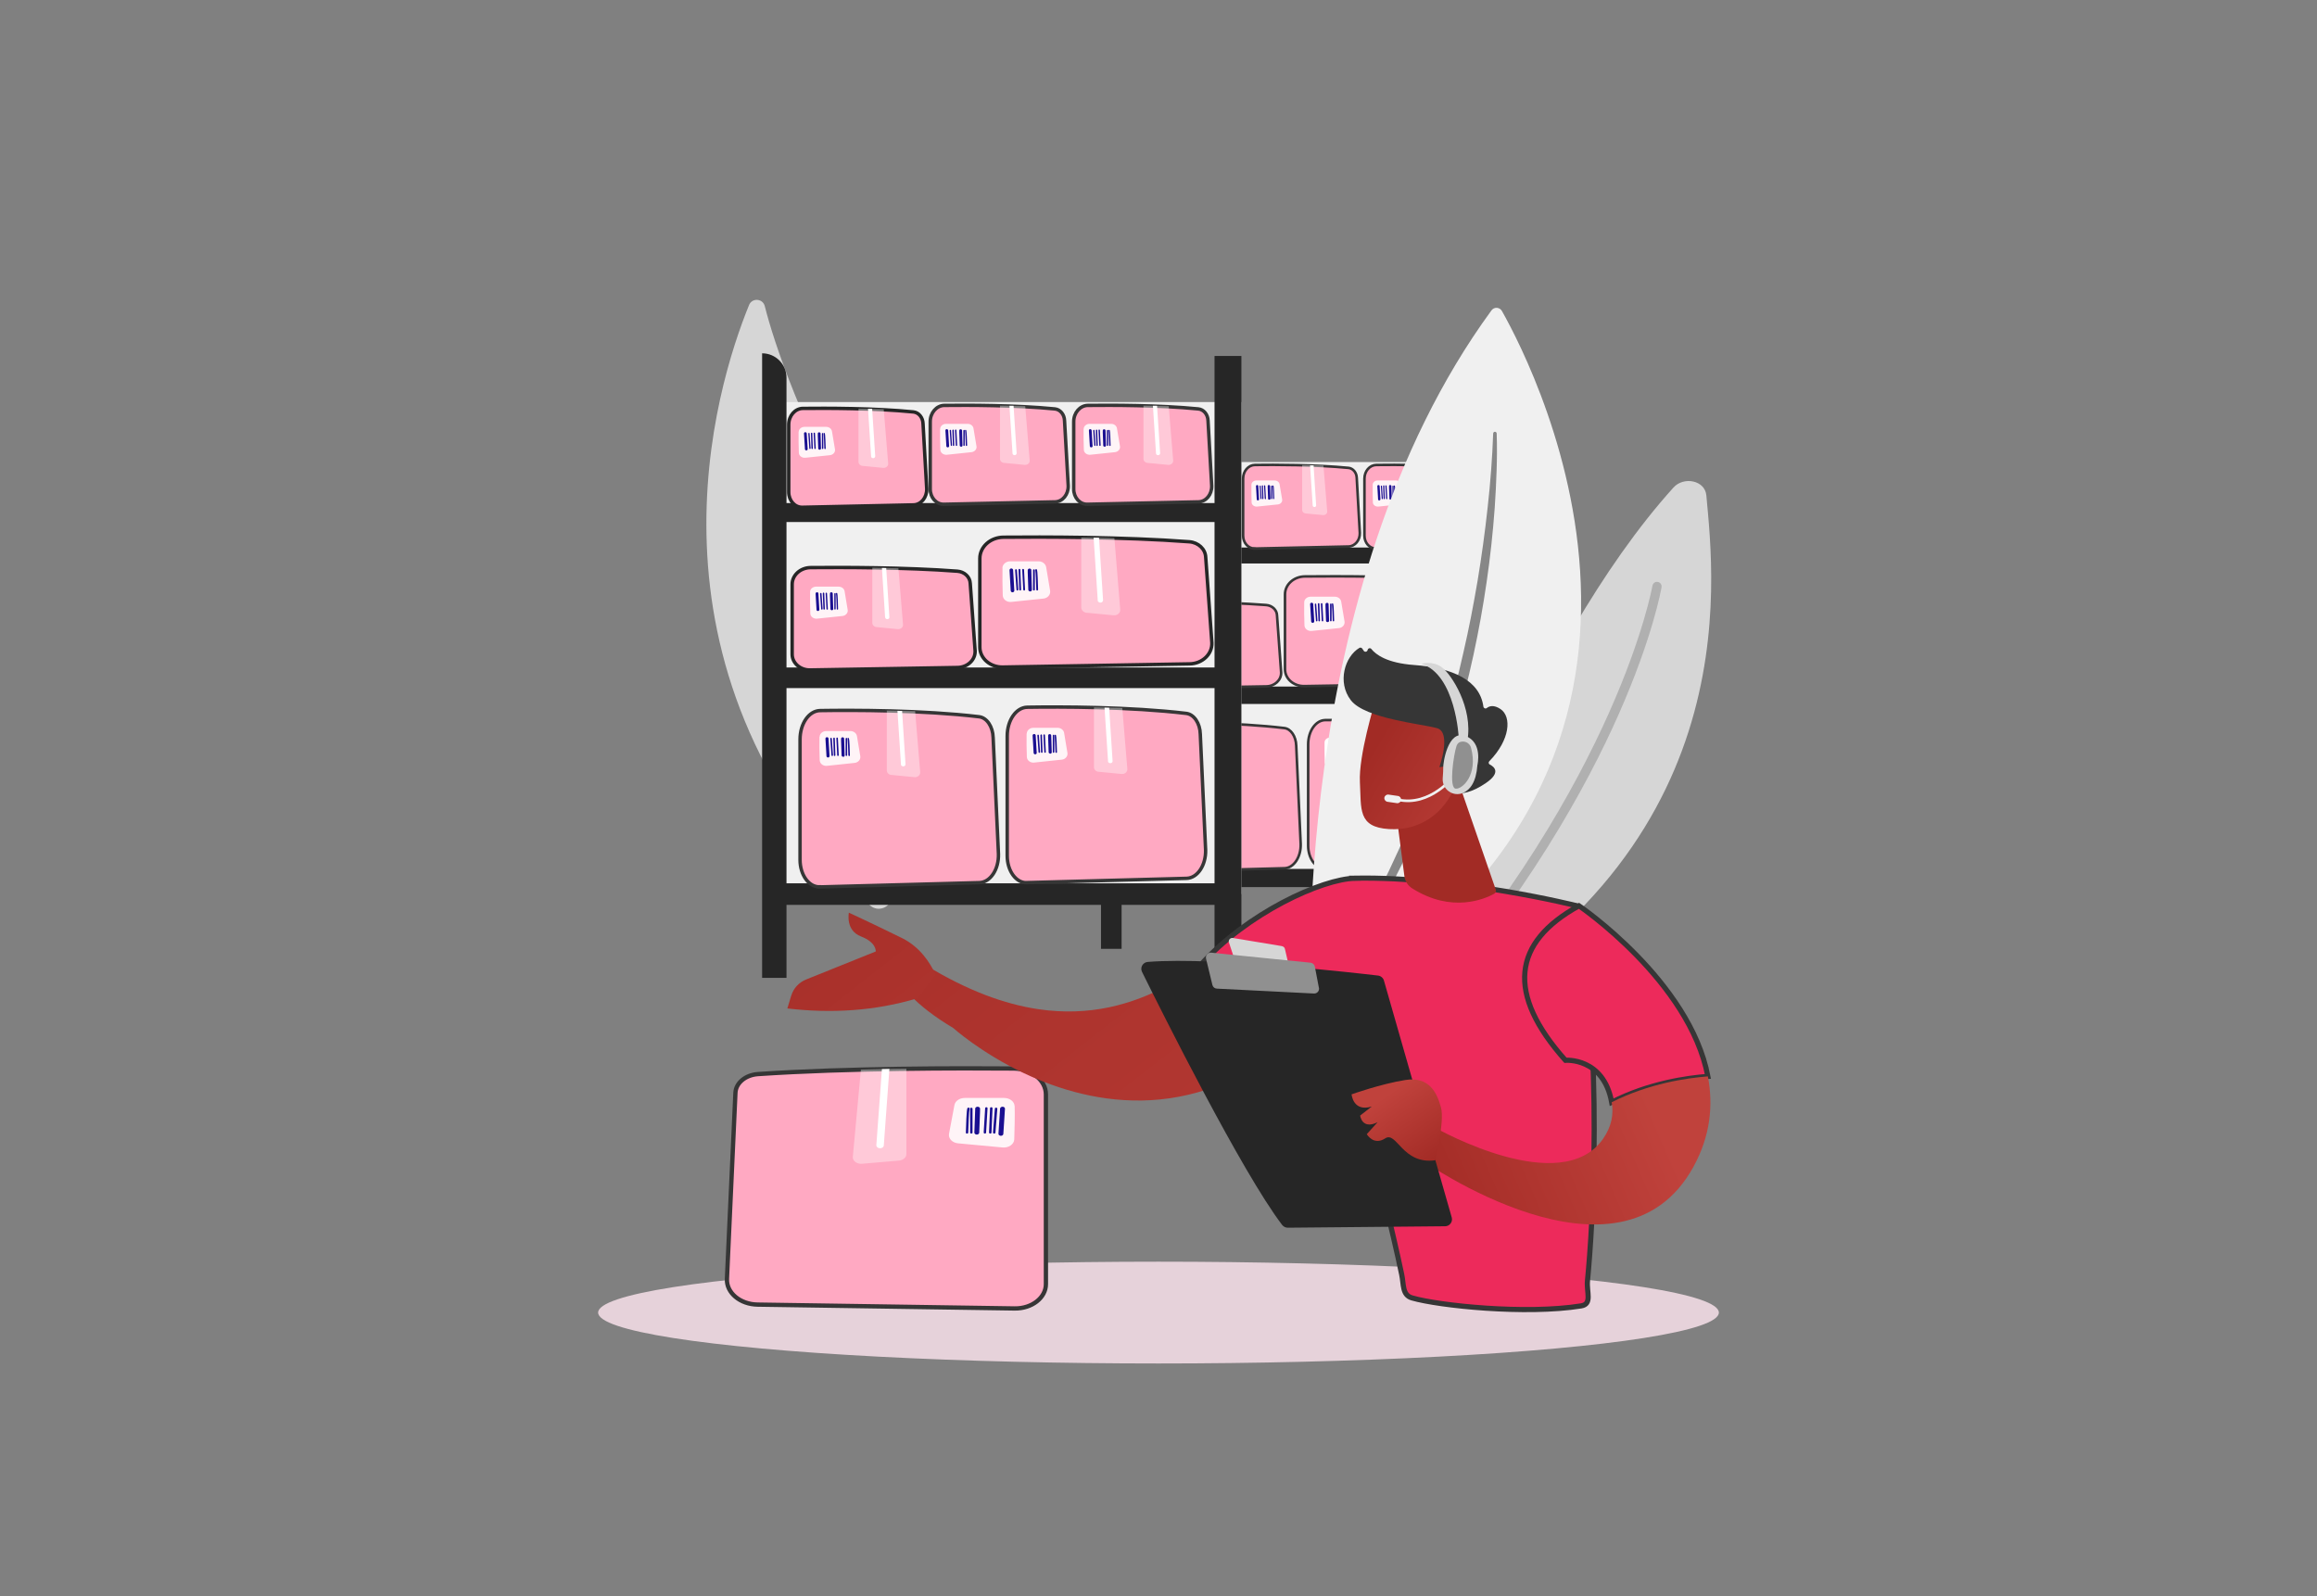 <?xml version="1.0" encoding="UTF-8"?>
<svg id="Layer_1" data-name="Layer 1" xmlns="http://www.w3.org/2000/svg" xmlns:xlink="http://www.w3.org/1999/xlink" viewBox="0 0 270 186">
  <rect x="0" y="0" width="270" height="186" fill="#808080" stroke="none"/>
  <defs>
    <linearGradient id="linear-gradient" x1="-1266.47" y1="-79.73" x2="-1272.82" y2="-66.18" gradientTransform="translate(1490.67)" gradientUnits="userSpaceOnUse">
      <stop offset="0" stop-color="#09005d"/>
      <stop offset="1" stop-color="#1a0f91"/>
    </linearGradient>
    <linearGradient id="linear-gradient-2" x1="-1266.22" y1="-79.61" x2="-1272.57" y2="-66.06" xlink:href="#linear-gradient"/>
    <linearGradient id="linear-gradient-3" x1="-1265.92" y1="-79.47" x2="-1272.27" y2="-65.92" xlink:href="#linear-gradient"/>
    <linearGradient id="linear-gradient-4" x1="-1265.41" y1="-79.23" x2="-1271.76" y2="-65.68" xlink:href="#linear-gradient"/>
    <linearGradient id="linear-gradient-5" x1="-1265.07" y1="-79.08" x2="-1271.42" y2="-65.52" xlink:href="#linear-gradient"/>
    <linearGradient id="linear-gradient-6" x1="-1264.86" y1="-78.98" x2="-1271.21" y2="-65.42" xlink:href="#linear-gradient"/>
    <linearGradient id="linear-gradient-7" x1="-1266.83" y1="-79.9" x2="-1273.19" y2="-66.35" xlink:href="#linear-gradient"/>
    <linearGradient id="linear-gradient-8" x1="-1281.44" y1="-86.75" x2="-1287.8" y2="-73.2" xlink:href="#linear-gradient"/>
    <linearGradient id="linear-gradient-9" x1="-1281.24" y1="-86.66" x2="-1287.6" y2="-73.11" xlink:href="#linear-gradient"/>
    <linearGradient id="linear-gradient-10" x1="-1281.01" y1="-86.55" x2="-1287.36" y2="-73" xlink:href="#linear-gradient"/>
    <linearGradient id="linear-gradient-11" x1="-1280.61" y1="-86.36" x2="-1286.96" y2="-72.81" xlink:href="#linear-gradient"/>
    <linearGradient id="linear-gradient-12" x1="-1280.34" y1="-86.23" x2="-1286.69" y2="-72.68" xlink:href="#linear-gradient"/>
    <linearGradient id="linear-gradient-13" x1="-1280.17" y1="-86.16" x2="-1286.52" y2="-72.6" xlink:href="#linear-gradient"/>
    <linearGradient id="linear-gradient-14" x1="-1281.73" y1="-86.89" x2="-1288.08" y2="-73.33" xlink:href="#linear-gradient"/>
    <linearGradient id="linear-gradient-15" x1="-1364.47" y1="51.53" x2="-1336.19" y2="71.25" gradientTransform="translate(1490.67)" gradientUnits="userSpaceOnUse">
      <stop offset="0" stop-color="#ff928e"/>
      <stop offset="1" stop-color="#fe7062"/>
    </linearGradient>
    <linearGradient id="linear-gradient-16" x1="-1288.47" y1="-90.04" x2="-1294.82" y2="-76.49" xlink:href="#linear-gradient"/>
    <linearGradient id="linear-gradient-17" x1="-1288.28" y1="-89.95" x2="-1294.63" y2="-76.4" xlink:href="#linear-gradient"/>
    <linearGradient id="linear-gradient-18" x1="-1288.05" y1="-89.85" x2="-1294.4" y2="-76.3" xlink:href="#linear-gradient"/>
    <linearGradient id="linear-gradient-19" x1="-1287.66" y1="-89.67" x2="-1294.01" y2="-76.11" xlink:href="#linear-gradient"/>
    <linearGradient id="linear-gradient-20" x1="-1287.4" y1="-89.54" x2="-1293.76" y2="-75.99" xlink:href="#linear-gradient"/>
    <linearGradient id="linear-gradient-21" x1="-1287.24" y1="-89.47" x2="-1293.59" y2="-75.92" xlink:href="#linear-gradient"/>
    <linearGradient id="linear-gradient-22" x1="-1288.75" y1="-90.17" x2="-1295.1" y2="-76.62" xlink:href="#linear-gradient"/>
    <linearGradient id="linear-gradient-23" x1="-1277.16" y1="-84.74" x2="-1283.51" y2="-71.19" xlink:href="#linear-gradient"/>
    <linearGradient id="linear-gradient-24" x1="-1276.97" y1="-84.65" x2="-1283.32" y2="-71.1" xlink:href="#linear-gradient"/>
    <linearGradient id="linear-gradient-25" x1="-1276.74" y1="-84.55" x2="-1283.09" y2="-70.99" xlink:href="#linear-gradient"/>
    <linearGradient id="linear-gradient-26" x1="-1276.35" y1="-84.36" x2="-1282.7" y2="-70.81" xlink:href="#linear-gradient"/>
    <linearGradient id="linear-gradient-27" x1="-1276.09" y1="-84.24" x2="-1282.44" y2="-70.69" xlink:href="#linear-gradient"/>
    <linearGradient id="linear-gradient-28" x1="-1275.93" y1="-84.17" x2="-1282.28" y2="-70.61" xlink:href="#linear-gradient"/>
    <linearGradient id="linear-gradient-29" x1="-1277.43" y1="-84.87" x2="-1283.79" y2="-71.32" xlink:href="#linear-gradient"/>
    <linearGradient id="linear-gradient-30" x1="-1265.57" y1="-79.31" x2="-1271.92" y2="-65.76" xlink:href="#linear-gradient"/>
    <linearGradient id="linear-gradient-31" x1="-1265.38" y1="-79.22" x2="-1271.73" y2="-65.67" xlink:href="#linear-gradient"/>
    <linearGradient id="linear-gradient-32" x1="-1265.15" y1="-79.11" x2="-1271.5" y2="-65.56" xlink:href="#linear-gradient"/>
    <linearGradient id="linear-gradient-33" x1="-1264.76" y1="-78.93" x2="-1271.11" y2="-65.38" xlink:href="#linear-gradient"/>
    <linearGradient id="linear-gradient-34" x1="-1264.5" y1="-78.81" x2="-1270.86" y2="-65.26" xlink:href="#linear-gradient"/>
    <linearGradient id="linear-gradient-35" x1="-1264.34" y1="-78.73" x2="-1270.69" y2="-65.18" xlink:href="#linear-gradient"/>
    <linearGradient id="linear-gradient-36" x1="-1265.85" y1="-79.44" x2="-1272.2" y2="-65.89" xlink:href="#linear-gradient"/>
    <linearGradient id="linear-gradient-37" x1="-1258.48" y1="-75.99" x2="-1264.84" y2="-62.44" xlink:href="#linear-gradient"/>
    <linearGradient id="linear-gradient-38" x1="-1258.27" y1="-75.89" x2="-1264.62" y2="-62.34" xlink:href="#linear-gradient"/>
    <linearGradient id="linear-gradient-39" x1="-1258.01" y1="-75.77" x2="-1264.37" y2="-62.22" xlink:href="#linear-gradient"/>
    <linearGradient id="linear-gradient-40" x1="-1257.58" y1="-75.56" x2="-1263.93" y2="-62.01" xlink:href="#linear-gradient"/>
    <linearGradient id="linear-gradient-41" x1="-1257.29" y1="-75.43" x2="-1263.64" y2="-61.88" xlink:href="#linear-gradient"/>
    <linearGradient id="linear-gradient-42" x1="-1257.11" y1="-75.34" x2="-1263.46" y2="-61.79" xlink:href="#linear-gradient"/>
    <linearGradient id="linear-gradient-43" x1="-1258.8" y1="-76.14" x2="-1265.15" y2="-62.58" xlink:href="#linear-gradient"/>
    <linearGradient id="linear-gradient-44" x1="-1275.09" y1="-83.77" x2="-1281.44" y2="-70.22" xlink:href="#linear-gradient"/>
    <linearGradient id="linear-gradient-45" x1="-1274.88" y1="-83.67" x2="-1281.23" y2="-70.12" xlink:href="#linear-gradient"/>
    <linearGradient id="linear-gradient-46" x1="-1274.62" y1="-83.55" x2="-1280.98" y2="-70" xlink:href="#linear-gradient"/>
    <linearGradient id="linear-gradient-47" x1="-1274.19" y1="-83.35" x2="-1280.54" y2="-69.8" xlink:href="#linear-gradient"/>
    <linearGradient id="linear-gradient-48" x1="-1273.9" y1="-83.21" x2="-1280.25" y2="-69.66" xlink:href="#linear-gradient"/>
    <linearGradient id="linear-gradient-49" x1="-1273.72" y1="-83.13" x2="-1280.07" y2="-69.58" xlink:href="#linear-gradient"/>
    <linearGradient id="linear-gradient-50" x1="-1275.4" y1="-83.92" x2="-1281.76" y2="-70.37" xlink:href="#linear-gradient"/>
    <linearGradient id="linear-gradient-51" x1="-1296.54" y1="-93.83" x2="-1302.89" y2="-80.27" xlink:href="#linear-gradient"/>
    <linearGradient id="linear-gradient-52" x1="-1296.24" y1="-93.69" x2="-1302.59" y2="-80.14" xlink:href="#linear-gradient"/>
    <linearGradient id="linear-gradient-53" x1="-1295.89" y1="-93.52" x2="-1302.24" y2="-79.97" xlink:href="#linear-gradient"/>
    <linearGradient id="linear-gradient-54" x1="-1295.29" y1="-93.24" x2="-1301.64" y2="-79.69" xlink:href="#linear-gradient"/>
    <linearGradient id="linear-gradient-55" x1="-1294.88" y1="-93.05" x2="-1301.24" y2="-79.5" xlink:href="#linear-gradient"/>
    <linearGradient id="linear-gradient-56" x1="-1294.63" y1="-92.93" x2="-1300.99" y2="-79.38" xlink:href="#linear-gradient"/>
    <linearGradient id="linear-gradient-57" x1="-1296.97" y1="-94.03" x2="-1303.32" y2="-80.48" xlink:href="#linear-gradient"/>
    <linearGradient id="linear-gradient-58" x1="-1314.25" y1="-102.13" x2="-1320.6" y2="-88.58" xlink:href="#linear-gradient"/>
    <linearGradient id="linear-gradient-59" x1="-1314.02" y1="-102.02" x2="-1320.37" y2="-88.47" xlink:href="#linear-gradient"/>
    <linearGradient id="linear-gradient-60" x1="-1313.74" y1="-101.89" x2="-1320.09" y2="-88.34" xlink:href="#linear-gradient"/>
    <linearGradient id="linear-gradient-61" x1="-1313.26" y1="-101.67" x2="-1319.62" y2="-88.11" xlink:href="#linear-gradient"/>
    <linearGradient id="linear-gradient-62" x1="-1312.95" y1="-101.52" x2="-1319.3" y2="-87.97" xlink:href="#linear-gradient"/>
    <linearGradient id="linear-gradient-63" x1="-1312.75" y1="-101.43" x2="-1319.1" y2="-87.87" xlink:href="#linear-gradient"/>
    <linearGradient id="linear-gradient-64" x1="-1314.59" y1="-102.29" x2="-1320.94" y2="-88.74" xlink:href="#linear-gradient"/>
    <linearGradient id="linear-gradient-65" x1="-1322.56" y1="-106.03" x2="-1328.91" y2="-92.47" xlink:href="#linear-gradient"/>
    <linearGradient id="linear-gradient-66" x1="-1322.33" y1="-105.92" x2="-1328.69" y2="-92.37" xlink:href="#linear-gradient"/>
    <linearGradient id="linear-gradient-67" x1="-1322.07" y1="-105.79" x2="-1328.42" y2="-92.24" xlink:href="#linear-gradient"/>
    <linearGradient id="linear-gradient-68" x1="-1321.61" y1="-105.58" x2="-1327.96" y2="-92.03" xlink:href="#linear-gradient"/>
    <linearGradient id="linear-gradient-69" x1="-1321.3" y1="-105.43" x2="-1327.65" y2="-91.88" xlink:href="#linear-gradient"/>
    <linearGradient id="linear-gradient-70" x1="-1321.11" y1="-105.35" x2="-1327.46" y2="-91.79" xlink:href="#linear-gradient"/>
    <linearGradient id="linear-gradient-71" x1="-1322.89" y1="-106.18" x2="-1329.24" y2="-92.63" xlink:href="#linear-gradient"/>
    <linearGradient id="linear-gradient-72" x1="-1309.18" y1="-99.75" x2="-1315.53" y2="-86.2" xlink:href="#linear-gradient"/>
    <linearGradient id="linear-gradient-73" x1="-1308.95" y1="-99.65" x2="-1315.31" y2="-86.09" xlink:href="#linear-gradient"/>
    <linearGradient id="linear-gradient-74" x1="-1308.69" y1="-99.52" x2="-1315.04" y2="-85.97" xlink:href="#linear-gradient"/>
    <linearGradient id="linear-gradient-75" x1="-1308.23" y1="-99.31" x2="-1314.58" y2="-85.75" xlink:href="#linear-gradient"/>
    <linearGradient id="linear-gradient-76" x1="-1307.92" y1="-99.16" x2="-1314.27" y2="-85.61" xlink:href="#linear-gradient"/>
    <linearGradient id="linear-gradient-77" x1="-1307.73" y1="-99.07" x2="-1314.08" y2="-85.52" xlink:href="#linear-gradient"/>
    <linearGradient id="linear-gradient-78" x1="-1309.51" y1="-99.91" x2="-1315.86" y2="-86.36" xlink:href="#linear-gradient"/>
    <linearGradient id="linear-gradient-79" x1="-1295.47" y1="-93.33" x2="-1301.83" y2="-79.78" xlink:href="#linear-gradient"/>
    <linearGradient id="linear-gradient-80" x1="-1295.25" y1="-93.22" x2="-1301.6" y2="-79.67" xlink:href="#linear-gradient"/>
    <linearGradient id="linear-gradient-81" x1="-1294.98" y1="-93.1" x2="-1301.33" y2="-79.54" xlink:href="#linear-gradient"/>
    <linearGradient id="linear-gradient-82" x1="-1294.52" y1="-92.88" x2="-1300.87" y2="-79.33" xlink:href="#linear-gradient"/>
    <linearGradient id="linear-gradient-83" x1="-1294.21" y1="-92.74" x2="-1300.57" y2="-79.18" xlink:href="#linear-gradient"/>
    <linearGradient id="linear-gradient-84" x1="-1294.02" y1="-92.65" x2="-1300.38" y2="-79.1" xlink:href="#linear-gradient"/>
    <linearGradient id="linear-gradient-85" x1="-1295.8" y1="-93.48" x2="-1302.15" y2="-79.93" xlink:href="#linear-gradient"/>
    <linearGradient id="linear-gradient-86" x1="-1287.09" y1="-89.4" x2="-1293.45" y2="-75.85" xlink:href="#linear-gradient"/>
    <linearGradient id="linear-gradient-87" x1="-1286.84" y1="-89.28" x2="-1293.19" y2="-75.73" xlink:href="#linear-gradient"/>
    <linearGradient id="linear-gradient-88" x1="-1286.54" y1="-89.14" x2="-1292.89" y2="-75.59" xlink:href="#linear-gradient"/>
    <linearGradient id="linear-gradient-89" x1="-1286.02" y1="-88.9" x2="-1292.37" y2="-75.35" xlink:href="#linear-gradient"/>
    <linearGradient id="linear-gradient-90" x1="-1285.68" y1="-88.74" x2="-1292.03" y2="-75.18" xlink:href="#linear-gradient"/>
    <linearGradient id="linear-gradient-91" x1="-1285.46" y1="-88.64" x2="-1291.82" y2="-75.08" xlink:href="#linear-gradient"/>
    <linearGradient id="linear-gradient-92" x1="-1287.46" y1="-89.57" x2="-1293.82" y2="-76.02" xlink:href="#linear-gradient"/>
    <linearGradient id="linear-gradient-93" x1="-1306.74" y1="-98.61" x2="-1313.09" y2="-85.06" xlink:href="#linear-gradient"/>
    <linearGradient id="linear-gradient-94" x1="-1306.48" y1="-98.49" x2="-1312.84" y2="-84.94" xlink:href="#linear-gradient"/>
    <linearGradient id="linear-gradient-95" x1="-1306.18" y1="-98.35" x2="-1312.54" y2="-84.8" xlink:href="#linear-gradient"/>
    <linearGradient id="linear-gradient-96" x1="-1305.67" y1="-98.11" x2="-1312.02" y2="-84.55" xlink:href="#linear-gradient"/>
    <linearGradient id="linear-gradient-97" x1="-1305.32" y1="-97.95" x2="-1311.68" y2="-84.39" xlink:href="#linear-gradient"/>
    <linearGradient id="linear-gradient-98" x1="-1305.11" y1="-97.85" x2="-1311.46" y2="-84.29" xlink:href="#linear-gradient"/>
    <linearGradient id="linear-gradient-99" x1="-1307.11" y1="-98.78" x2="-1313.46" y2="-85.23" xlink:href="#linear-gradient"/>
    <linearGradient id="linear-gradient-100" x1="-2115.78" y1="-188.26" x2="-2122.13" y2="-174.7" gradientTransform="translate(-2149.27) rotate(-180) scale(1 -1)" xlink:href="#linear-gradient"/>
    <linearGradient id="linear-gradient-101" x1="-2115.37" y1="-188.06" x2="-2121.72" y2="-174.51" gradientTransform="translate(-2149.27) rotate(-180) scale(1 -1)" xlink:href="#linear-gradient"/>
    <linearGradient id="linear-gradient-102" x1="-2114.88" y1="-187.84" x2="-2121.24" y2="-174.28" gradientTransform="translate(-2149.27) rotate(-180) scale(1 -1)" xlink:href="#linear-gradient"/>
    <linearGradient id="linear-gradient-103" x1="-2114.06" y1="-187.45" x2="-2120.41" y2="-173.9" gradientTransform="translate(-2149.27) rotate(-180) scale(1 -1)" xlink:href="#linear-gradient"/>
    <linearGradient id="linear-gradient-104" x1="-2113.5" y1="-187.19" x2="-2119.86" y2="-173.64" gradientTransform="translate(-2149.27) rotate(-180) scale(1 -1)" xlink:href="#linear-gradient"/>
    <linearGradient id="linear-gradient-105" x1="-2113.16" y1="-187.03" x2="-2119.51" y2="-173.48" gradientTransform="translate(-2149.27) rotate(-180) scale(1 -1)" xlink:href="#linear-gradient"/>
    <linearGradient id="linear-gradient-106" x1="-2116.38" y1="-188.54" x2="-2122.73" y2="-174.98" gradientTransform="translate(-2149.27) rotate(-180) scale(1 -1)" xlink:href="#linear-gradient"/>
    <linearGradient id="linear-gradient-107" x1="-1307.91" y1="61.85" x2="-1406.31" y2="187.73" gradientTransform="translate(-1212.3) rotate(-180) scale(1 -1)" gradientUnits="userSpaceOnUse">
      <stop offset="0" stop-color="#a22b25"/>
      <stop offset="1" stop-color="#c0423c"/>
    </linearGradient>
    <linearGradient id="linear-gradient-108" x1="-1296.61" y1="94.75" x2="-1352.02" y2="165.65" xlink:href="#linear-gradient-107"/>
    <linearGradient id="linear-gradient-109" x1="177.41" y1="90.39" x2="193.92" y2="76.2" gradientTransform="matrix(1, 0, 0, 1, 0, 0)" xlink:href="#linear-gradient-107"/>
    <linearGradient id="linear-gradient-110" x1="167.07" y1="141.89" x2="193.19" y2="130.6" gradientTransform="matrix(1, 0, 0, 1, 0, 0)" xlink:href="#linear-gradient-107"/>
    <linearGradient id="linear-gradient-111" x1="167.16" y1="135.41" x2="161.72" y2="127.51" gradientTransform="matrix(1, 0, 0, 1, 0, 0)" xlink:href="#linear-gradient-107"/>
    <linearGradient id="linear-gradient-112" x1="5631.83" y1="727.73" x2="5616.99" y2="739.08" gradientTransform="translate(5677.47 -1257.38) rotate(173.67) scale(1 -1)" xlink:href="#linear-gradient-107"/>
    <linearGradient id="linear-gradient-113" x1="5629.99" y1="725.32" x2="5615.15" y2="736.68" gradientTransform="translate(5677.47 -1257.38) rotate(173.67) scale(1 -1)" xlink:href="#linear-gradient-107"/>
  </defs>
  <ellipse cx="135" cy="152.95" rx="65.3" ry="5.93" fill="#ffe6f0" opacity=".8"/>
  <path d="M101.32,105.44c.77,.78,2.08,.51,2.51-.5,2.33-5.56,7.51-21.89-2.31-40.27-8.3-15.52-11.32-24.73-12.4-29-.23-.9-1.48-.99-1.83-.13-3.88,9.52-13.94,41.8,14.04,69.9Z" fill="#d6d6d6"/>
  <path d="M102.57,104.83c-.16-.06-.28-.22-.29-.4-.01-.27-1.27-26.79-11.76-48.73-.11-.22-.01-.49,.21-.6,.22-.11,.49-.01,.6,.21,10.56,22.11,11.83,48.81,11.84,49.08,.01,.25-.18,.46-.43,.47-.06,0-.12,0-.18-.03Z" fill="#fff" opacity=".24"/>
  <rect x="130.11" y="53.84" width="45.39" height="48.47" fill="#f0f0f0"/>
  <g>
    <rect x="128.94" y="101.25" width="44.63" height="2.12" transform="translate(302.51 204.62) rotate(180)" fill="#262626"/>
    <rect x="128.94" y="79.99" width="45.97" height="2.03" transform="translate(303.85 162.02) rotate(180)" fill="#262626"/>
    <rect x="128.94" y="63.8" width="45.21" height="1.86" transform="translate(303.1 129.46) rotate(180)" fill="#262626"/>
    <path d="M128.29,49.04h2.4v61.53h0c-1.32,0-2.4-1.07-2.4-2.4V49.04h0Z" transform="translate(258.99 159.6) rotate(180)" fill="#262626"/>
    <rect x="172.87" y="49.3" width="2.65" height="61.71" transform="translate(348.38 160.3) rotate(180)" fill="#262626"/>
  </g>
  <path d="M151.98,79.95c-1.23,.02-2.24-.86-2.24-1.96v-8.73c0-1.15,1.03-2.08,2.32-2.09,3.86-.04,11.81-.04,18.32,.45,.89,.07,1.58,.72,1.61,1.51l.61,8.44c.05,1.12-.94,2.05-2.19,2.07l-18.42,.31Z" fill="#ffa9c2" stroke="#363636" stroke-miterlimit="10" stroke-width=".3"/>
  <path d="M151.98,70.19c-.02,.74,0,1.92,.03,2.68,.01,.4,.4,.7,.84,.65l3.17-.33c.42-.04,.72-.39,.66-.77l-.39-2.32c-.06-.33-.37-.57-.75-.57h-2.81c-.41,0-.75,.29-.75,.66Z" fill="#fff" opacity=".87"/>
  <path d="M160.27,74.59l2.65,.26c.37,.04,.69-.24,.66-.57l-.58-7.03c-1.11-.03-2.2-.05-3.26-.07v6.89c0,.27,.23,.5,.53,.53Z" fill="#fff" opacity=".37"/>
  <path d="M161.35,73.37c0,.13,.13,.22,.27,.22h.02c.15,0,.26-.12,.25-.25l-.4-6.14c-.18,0-.36,0-.53-.01l.4,6.18Z" fill="#fff"/>
  <g>
    <path d="M153.44,72.41s-.09-.03-.09-.07l-.14-1.93s.03-.08,.08-.08c.05,0,.09,.03,.09,.07l.14,1.93s-.03,.08-.08,.08h0Z" fill="url(#linear-gradient)"/>
    <path d="M153.73,72.41s-.09-.03-.09-.08l-.07-1.97s.04-.08,.09-.08c.06,0,.09,.03,.09,.08l.07,1.97s-.04,.08-.09,.08h0Z" fill="url(#linear-gradient-2)"/>
    <path d="M154.11,72.41s-.09-.03-.09-.08c-.02-.32-.1-1.94-.1-1.97,0-.04,.04-.08,.09-.08s.09,.04,.09,.08c0,.04,.07,1.31,.1,1.97,0,.04-.04,.08-.08,.08h0Zm-.01-2.05h0Z" fill="url(#linear-gradient-3)"/>
    <path d="M154.7,72.49c-.1,0-.17-.07-.18-.15-.08-1.91-.06-1.95-.05-1.98,.03-.08,.12-.13,.22-.11,.09,.02,.14,.1,.13,.17,0,.11,.03,1.23,.06,1.91,0,.09-.07,.16-.17,.16h0Z" fill="url(#linear-gradient-4)"/>
    <path d="M155.08,72.41s-.09-.04-.09-.08v-1.93s.04-.08,.09-.08,.09,.04,.09,.08v1.93s-.04,.08-.09,.08Z" fill="url(#linear-gradient-5)"/>
    <path d="M155.39,72.41s-.09-.03-.09-.08c-.02-.67-.06-1.77-.09-1.9-.02-.02-.02-.06,0-.08,.03-.04,.08-.05,.12-.02,.05,.03,.09,.06,.14,2,0,.04-.04,.08-.09,.08h0Z" fill="url(#linear-gradient-6)"/>
    <path d="M152.97,72.58c-.09,0-.17-.07-.18-.15l-.12-2.03c0-.09,.07-.16,.17-.17,.09,0,.18,.06,.19,.15l.12,2.03c0,.09-.07,.16-.17,.17h0Z" fill="url(#linear-gradient-7)"/>
  </g>
  <path d="M133.03,80.23c-.97,.02-1.77-.68-1.77-1.55v-6.89c0-.91,.81-1.64,1.83-1.65,3.04-.03,9.32-.03,14.45,.36,.7,.05,1.25,.57,1.27,1.19l.48,6.66c.04,.88-.74,1.62-1.73,1.63l-14.53,.25Z" fill="#ffa9c2" stroke="#363636" stroke-miterlimit="10" stroke-width=".3"/>
  <path d="M133.02,72.54c-.01,.59,0,1.52,.02,2.12,0,.31,.32,.55,.66,.51l2.5-.26c.33-.03,.57-.31,.52-.61l-.31-1.83c-.04-.26-.29-.45-.59-.45h-2.22c-.32,0-.59,.23-.59,.52Z" fill="#fff"/>
  <path d="M139.57,76.01l2.09,.2c.29,.03,.54-.19,.52-.45l-.46-5.55c-.88-.02-1.74-.04-2.57-.06v5.43c0,.21,.18,.4,.42,.42Z" fill="#fff" opacity=".37"/>
  <path d="M140.42,75.05c0,.1,.1,.18,.21,.18h.01c.12,0,.2-.1,.2-.2l-.31-4.84c-.14,0-.28,0-.42,0l.32,4.87Z" fill="#fff"/>
  <g>
    <path d="M134.18,74.29s-.07-.03-.07-.06l-.11-1.53s.03-.06,.07-.07c.04,0,.07,.02,.07,.06l.11,1.53s-.03,.06-.07,.07h0Z" fill="url(#linear-gradient-8)"/>
    <path d="M134.4,74.29s-.07-.03-.07-.06l-.06-1.55s.03-.06,.07-.06c.04,0,.07,.03,.07,.06l.06,1.55s-.03,.06-.07,.06h0Z" fill="url(#linear-gradient-9)"/>
    <path d="M134.7,74.29s-.07-.03-.07-.06c-.01-.26-.08-1.53-.08-1.56,0-.03,.03-.06,.07-.06s.07,.03,.07,.06c0,.03,.05,1.03,.08,1.55,0,.03-.03,.06-.07,.07h0Zm-.01-1.62h0Z" fill="url(#linear-gradient-10)"/>
    <path d="M135.17,74.35c-.08,0-.14-.05-.14-.12-.06-1.51-.05-1.54-.04-1.56,.02-.07,.1-.11,.17-.09,.07,.02,.11,.08,.1,.14,0,.09,.03,.97,.05,1.5,0,.07-.06,.13-.14,.13h0Z" fill="url(#linear-gradient-11)"/>
    <path d="M135.47,74.29s-.07-.03-.07-.06v-1.53s.03-.06,.07-.06,.07,.03,.07,.06v1.53s-.03,.06-.07,.06Z" fill="url(#linear-gradient-12)"/>
    <path d="M135.72,74.29s-.07-.03-.07-.06c-.01-.53-.04-1.4-.07-1.5-.01-.02-.01-.04,0-.06,.02-.03,.06-.04,.1-.02,.04,.02,.07,.04,.11,1.58,0,.03-.03,.06-.07,.06h0Z" fill="url(#linear-gradient-13)"/>
    <path d="M133.8,74.43c-.07,0-.14-.05-.14-.12l-.09-1.6c0-.07,.06-.13,.13-.13,.07,0,.14,.05,.15,.12l.09,1.6c0,.07-.06,.13-.13,.13h0Z" fill="url(#linear-gradient-14)"/>
  </g>
  <g>
    <path d="M132.26,64.21c-.73,.02-1.33-.66-1.33-1.49v-6.65c0-.87,.61-1.58,1.38-1.59,2.29-.03,7.03-.03,10.9,.34,.53,.05,.94,.55,.96,1.15l.36,6.43c.03,.85-.56,1.56-1.31,1.58l-10.96,.24Z" fill="url(#linear-gradient-15)"/>
    <path d="M131.89,56.78c-.01,.57,0,1.46,.02,2.04,0,.3,.3,.53,.64,.5l2.42-.25c.32-.03,.55-.3,.5-.58l-.3-1.77c-.04-.25-.28-.44-.57-.44h-2.14c-.31,0-.57,.22-.57,.5Z" fill="#fff"/>
    <path d="M138.21,60.13l2.02,.19c.28,.03,.52-.18,.5-.43l-.44-5.35c-.84-.02-1.68-.04-2.48-.05v5.24c0,.21,.17,.38,.41,.4Z" fill="#fff" opacity=".37"/>
    <path d="M139.03,59.2c0,.1,.1,.17,.2,.17h.01c.11,0,.2-.09,.19-.19l-.3-4.67c-.14,0-.27,0-.41,0l.31,4.7Z" fill="#fff"/>
    <g>
      <path d="M133.01,58.47s-.07-.02-.07-.06l-.1-1.47s.03-.06,.06-.06c.04,0,.07,.02,.07,.06l.1,1.47s-.03,.06-.06,.06h0Z" fill="url(#linear-gradient-16)"/>
      <path d="M133.23,58.47s-.07-.03-.07-.06l-.05-1.5s.03-.06,.07-.06c.04,0,.07,.03,.07,.06l.05,1.5s-.03,.06-.07,.06h0Z" fill="url(#linear-gradient-17)"/>
      <path d="M133.52,58.47s-.07-.03-.07-.06c-.01-.25-.08-1.48-.08-1.5,0-.03,.03-.06,.07-.06s.07,.03,.07,.06c0,.03,.05,.99,.08,1.5,0,.03-.03,.06-.06,.06h0Zm-.01-1.56h0Z" fill="url(#linear-gradient-18)"/>
      <path d="M133.97,58.53c-.07,0-.13-.05-.13-.12-.06-1.45-.05-1.49-.04-1.51,.02-.06,.09-.1,.17-.08,.07,.02,.11,.07,.1,.13,0,.09,.03,.93,.05,1.45,0,.07-.06,.12-.13,.12h0Z" fill="url(#linear-gradient-19)"/>
      <path d="M134.26,58.47s-.07-.03-.07-.06v-1.47s.03-.06,.07-.06,.07,.03,.07,.06v1.47s-.03,.06-.07,.06Z" fill="url(#linear-gradient-20)"/>
      <path d="M134.49,58.47s-.07-.03-.07-.06c-.01-.51-.04-1.35-.07-1.45-.01-.02-.01-.04,0-.06,.02-.03,.06-.04,.09-.02,.04,.02,.07,.04,.11,1.52,0,.03-.03,.06-.07,.06h0Z" fill="url(#linear-gradient-21)"/>
      <path d="M132.65,58.6c-.07,0-.13-.05-.13-.11l-.09-1.55c0-.07,.05-.12,.13-.13,.07,0,.14,.05,.14,.11l.09,1.55c0,.07-.05,.12-.13,.13h0Z" fill="url(#linear-gradient-22)"/>
    </g>
  </g>
  <path d="M146.19,63.91c-.73,.02-1.33-.66-1.33-1.49v-6.65c0-.87,.61-1.58,1.38-1.59,2.29-.03,7.03-.03,10.9,.34,.53,.05,.94,.55,.96,1.15l.36,6.43c.03,.85-.56,1.56-1.31,1.58l-10.96,.24Z" fill="#ffa9c2" stroke="#363636" stroke-miterlimit="10" stroke-width=".3"/>
  <path d="M145.83,56.49c-.01,.57,0,1.46,.02,2.04,0,.3,.3,.53,.64,.5l2.42-.25c.32-.03,.55-.3,.5-.58l-.3-1.77c-.04-.25-.28-.44-.57-.44h-2.14c-.31,0-.57,.22-.57,.5Z" fill="#fff" opacity=".87"/>
  <path d="M152.14,59.83l2.02,.19c.28,.03,.52-.18,.5-.43l-.44-5.35c-.84-.02-1.68-.04-2.48-.05v5.24c0,.21,.17,.38,.41,.4Z" fill="#fff" opacity=".37"/>
  <path d="M152.97,58.91c0,.1,.1,.17,.2,.17h.01c.11,0,.2-.09,.19-.19l-.3-4.67c-.14,0-.27,0-.41,0l.31,4.7Z" fill="#fff"/>
  <g>
    <path d="M146.95,58.17s-.07-.02-.07-.06l-.1-1.47s.03-.06,.06-.06c.04,0,.07,.02,.07,.06l.1,1.47s-.03,.06-.06,.06h0Z" fill="url(#linear-gradient-23)"/>
    <path d="M147.16,58.17s-.07-.03-.07-.06l-.05-1.5s.03-.06,.07-.06c.04,0,.07,.03,.07,.06l.05,1.5s-.03,.06-.07,.06h0Z" fill="url(#linear-gradient-24)"/>
    <path d="M147.45,58.17s-.07-.03-.07-.06c-.01-.25-.08-1.48-.08-1.5,0-.03,.03-.06,.07-.06s.07,.03,.07,.06c0,.03,.05,.99,.08,1.5,0,.03-.03,.06-.06,.06h0Zm-.01-1.56h0Z" fill="url(#linear-gradient-25)"/>
    <path d="M147.9,58.23c-.07,0-.13-.05-.13-.12-.06-1.45-.05-1.49-.04-1.51,.02-.06,.09-.1,.17-.08,.07,.02,.11,.07,.1,.13,0,.09,.03,.93,.05,1.45,0,.07-.06,.12-.13,.12h0Z" fill="url(#linear-gradient-26)"/>
    <path d="M148.19,58.17s-.07-.03-.07-.06v-1.47s.03-.06,.07-.06,.07,.03,.07,.06v1.47s-.03,.06-.07,.06Z" fill="url(#linear-gradient-27)"/>
    <path d="M148.43,58.17s-.07-.03-.07-.06c-.01-.51-.04-1.35-.07-1.45-.01-.02-.01-.04,0-.06,.02-.03,.06-.04,.09-.02,.04,.02,.07,.04,.11,1.52,0,.03-.03,.06-.07,.06h0Z" fill="url(#linear-gradient-28)"/>
    <path d="M146.58,58.31c-.07,0-.13-.05-.13-.11l-.09-1.55c0-.07,.05-.12,.13-.13,.07,0,.14,.05,.14,.11l.09,1.55c0,.07-.05,.12-.13,.13h0Z" fill="url(#linear-gradient-29)"/>
  </g>
  <path d="M160.33,63.91c-.73,.02-1.33-.66-1.33-1.49v-6.65c0-.87,.61-1.58,1.38-1.59,2.29-.03,7.03-.03,10.9,.34,.53,.05,.94,.55,.96,1.15l.36,6.43c.03,.85-.56,1.56-1.31,1.58l-10.96,.24Z" fill="#ffa9c2" stroke="#363636" stroke-miterlimit="10" stroke-width=".3"/>
  <path d="M159.96,56.49c-.01,.57,0,1.46,.02,2.04,0,.3,.3,.53,.64,.5l2.42-.25c.32-.03,.55-.3,.5-.58l-.3-1.77c-.04-.25-.28-.44-.57-.44h-2.14c-.31,0-.57,.22-.57,.5Z" fill="#fff" opacity=".87"/>
  <path d="M166.28,59.83l2.02,.19c.28,.03,.52-.18,.5-.43l-.44-5.35c-.84-.02-1.68-.04-2.48-.05v5.24c0,.21,.17,.38,.41,.4Z" fill="#fff" opacity=".37"/>
  <path d="M167.1,58.91c0,.1,.1,.17,.2,.17h.01c.11,0,.2-.09,.19-.19l-.3-4.67c-.14,0-.27,0-.41,0l.31,4.7Z" fill="#fff"/>
  <g>
    <path d="M161.08,58.17s-.07-.02-.07-.06l-.1-1.47s.03-.06,.06-.06c.04,0,.07,.02,.07,.06l.1,1.47s-.03,.06-.06,.06h0Z" fill="url(#linear-gradient-30)"/>
    <path d="M161.3,58.17s-.07-.03-.07-.06l-.05-1.5s.03-.06,.07-.06c.04,0,.07,.03,.07,.06l.05,1.5s-.03,.06-.07,.06h0Z" fill="url(#linear-gradient-31)"/>
    <path d="M161.59,58.17s-.07-.03-.07-.06c-.01-.25-.08-1.48-.08-1.5,0-.03,.03-.06,.07-.06s.07,.03,.07,.06c0,.03,.05,.99,.08,1.5,0,.03-.03,.06-.06,.06h0Zm-.01-1.56h0Z" fill="url(#linear-gradient-32)"/>
    <path d="M162.04,58.23c-.07,0-.13-.05-.13-.12-.06-1.45-.05-1.49-.04-1.51,.02-.06,.09-.1,.17-.08,.07,.02,.11,.07,.1,.13,0,.09,.03,.93,.05,1.45,0,.07-.06,.12-.13,.12h0Z" fill="url(#linear-gradient-33)"/>
    <path d="M162.33,58.17s-.07-.03-.07-.06v-1.47s.03-.06,.07-.06,.07,.03,.07,.06v1.47s-.03,.06-.07,.06Z" fill="url(#linear-gradient-34)"/>
    <path d="M162.57,58.17s-.07-.03-.07-.06c-.01-.51-.04-1.35-.07-1.45-.01-.02-.01-.04,0-.06,.02-.03,.06-.04,.09-.02,.04,.02,.07,.04,.11,1.52,0,.03-.03,.06-.07,.06h0Z" fill="url(#linear-gradient-35)"/>
    <path d="M160.72,58.31c-.07,0-.13-.05-.13-.11l-.09-1.55c0-.07,.05-.12,.13-.13,.07,0,.14,.05,.14,.11l.09,1.55c0,.07-.05,.12-.13,.13h0Z" fill="url(#linear-gradient-36)"/>
  </g>
  <path d="M154.36,101.19c-1.05,.03-1.92-1.17-1.92-2.65v-11.8c0-1.55,.88-2.81,1.98-2.83,3.3-.05,10.1-.05,15.66,.61,.76,.09,1.35,.97,1.38,2.04l.52,11.41c.04,1.51-.81,2.77-1.88,2.8l-15.75,.42Z" fill="#ffa9c2" stroke="#363636" stroke-miterlimit="10" stroke-width=".3"/>
  <path d="M154.35,86.5c-.01,.64,0,1.64,.02,2.3,0,.34,.34,.6,.72,.56l2.71-.28c.36-.04,.62-.34,.56-.66l-.33-1.98c-.05-.28-.32-.49-.64-.49h-2.4c-.35,0-.64,.25-.64,.56Z" fill="#fff"/>
  <path d="M161.44,90.26l2.26,.22c.32,.03,.59-.2,.56-.49l-.49-6.01c-.95-.03-1.88-.05-2.79-.06v5.89c0,.23,.2,.43,.46,.45Z" fill="#fff" opacity=".37"/>
  <path d="M162.37,89.22c0,.11,.11,.19,.23,.19h.01c.13,0,.22-.1,.21-.22l-.34-5.25c-.15,0-.3,0-.46,0l.34,5.28Z" fill="#fff"/>
  <g>
    <path d="M155.61,88.4s-.07-.03-.08-.06l-.12-1.65s.03-.07,.07-.07c.04,0,.08,.03,.08,.06l.12,1.65s-.03,.07-.07,.07h0Z" fill="url(#linear-gradient-37)"/>
    <path d="M155.85,88.4s-.07-.03-.08-.07l-.06-1.68s.03-.07,.07-.07c.05,0,.08,.03,.08,.07l.06,1.68s-.03,.07-.07,.07h0Z" fill="url(#linear-gradient-38)"/>
    <path d="M156.17,88.4s-.07-.03-.08-.06c-.01-.28-.09-1.66-.09-1.69,0-.04,.03-.07,.08-.07s.08,.03,.08,.07c0,.04,.06,1.12,.09,1.68,0,.04-.03,.07-.07,.07h0Zm-.01-1.75h0Z" fill="url(#linear-gradient-39)"/>
    <path d="M156.68,88.47c-.08,0-.15-.06-.15-.13-.06-1.63-.05-1.67-.05-1.69,.02-.07,.11-.11,.19-.1,.07,.02,.12,.08,.11,.15,0,.1,.03,1.05,.05,1.63,0,.07-.06,.14-.15,.14h0Z" fill="url(#linear-gradient-40)"/>
    <path d="M157.01,88.4s-.08-.03-.08-.07v-1.65s.03-.07,.08-.07,.08,.03,.08,.07v1.65s-.03,.07-.08,.07Z" fill="url(#linear-gradient-41)"/>
    <path d="M157.27,88.4s-.08-.03-.08-.07c-.01-.57-.05-1.51-.08-1.63-.01-.02-.01-.05,0-.07,.02-.03,.07-.04,.11-.02,.04,.02,.08,.05,.12,1.71,0,.04-.03,.07-.07,.07h0Z" fill="url(#linear-gradient-42)"/>
    <path d="M155.2,88.55c-.08,0-.15-.06-.15-.13l-.1-1.74c0-.07,.06-.14,.14-.14,.08,0,.16,.05,.16,.13l.1,1.74c0,.07-.06,.14-.14,.14h0Z" fill="url(#linear-gradient-43)"/>
  </g>
  <path d="M133.95,101.6c-1.05,.03-1.92-1.17-1.92-2.67v-11.86c0-1.56,.88-2.83,1.98-2.84,3.3-.05,10.1-.05,15.66,.61,.76,.09,1.35,.97,1.38,2.05l.52,11.47c.04,1.52-.81,2.78-1.88,2.81l-15.75,.42Z" fill="#ffa9c2" stroke="#363636" stroke-miterlimit="10" stroke-width=".3"/>
  <path d="M133.95,86.82c-.01,.64,0,1.64,.02,2.3,0,.34,.34,.6,.72,.56l2.71-.28c.36-.04,.62-.34,.56-.66l-.33-1.98c-.05-.28-.32-.49-.64-.49h-2.4c-.35,0-.64,.25-.64,.56Z" fill="#fff"/>
  <path d="M141.04,90.58l2.26,.22c.32,.03,.59-.2,.56-.49l-.49-6.01c-.95-.03-1.88-.05-2.79-.06v5.89c0,.23,.2,.43,.46,.45Z" fill="#fff" opacity=".37"/>
  <path d="M141.97,89.54c0,.11,.11,.19,.23,.19h.01c.13,0,.22-.1,.21-.22l-.34-5.25c-.15,0-.3,0-.46,0l.34,5.28Z" fill="#fff"/>
  <g>
    <path d="M135.2,88.71s-.07-.03-.08-.06l-.12-1.65s.03-.07,.07-.07c.04,0,.08,.03,.08,.06l.12,1.65s-.03,.07-.07,.07h0Z" fill="url(#linear-gradient-44)"/>
    <path d="M135.44,88.71s-.07-.03-.08-.07l-.06-1.68s.03-.07,.07-.07c.05,0,.08,.03,.08,.07l.06,1.68s-.03,.07-.07,.07h0Z" fill="url(#linear-gradient-45)"/>
    <path d="M135.77,88.71s-.07-.03-.08-.06c-.01-.28-.09-1.66-.09-1.69,0-.04,.03-.07,.08-.07s.08,.03,.08,.07c0,.04,.06,1.12,.09,1.68,0,.04-.03,.07-.07,.07h0Zm-.01-1.75h0Z" fill="url(#linear-gradient-46)"/>
    <path d="M136.27,88.78c-.08,0-.15-.06-.15-.13-.06-1.63-.05-1.67-.05-1.69,.02-.07,.11-.11,.19-.1,.07,.02,.12,.08,.11,.15,0,.1,.03,1.05,.05,1.63,0,.07-.06,.14-.15,.14h0Z" fill="url(#linear-gradient-47)"/>
    <path d="M136.6,88.71s-.08-.03-.08-.07v-1.65s.03-.07,.08-.07,.08,.03,.08,.07v1.65s-.03,.07-.08,.07Z" fill="url(#linear-gradient-48)"/>
    <path d="M136.87,88.71s-.08-.03-.08-.07c-.01-.57-.05-1.51-.08-1.63-.01-.02-.01-.05,0-.07,.02-.03,.07-.04,.11-.02,.04,.02,.08,.05,.12,1.71,0,.04-.03,.07-.07,.07h0Z" fill="url(#linear-gradient-49)"/>
    <path d="M134.79,88.86c-.08,0-.15-.06-.15-.13l-.1-1.74c0-.07,.06-.14,.14-.14,.08,0,.16,.05,.16,.13l.1,1.74c0,.07-.06,.14-.14,.14h0Z" fill="url(#linear-gradient-50)"/>
  </g>
  <path d="M163.47,118.65c2.85-8.75,14.8-43.31,31.54-61.84,1.19-1.32,3.67-.85,3.83,.91,.93,10.24,4.92,42.36-34.04,62.08-.75,.38-1.58-.36-1.32-1.16Z" fill="#d6d6d6"/>
  <path d="M164.96,119.02c.09-.03,.18-.08,.25-.16,12.71-14.4,19.75-27.33,23.42-35.64,3.99-9.03,4.95-14.56,4.99-14.79,.05-.29-.15-.57-.44-.62-.29-.05-.57,.15-.62,.44-.04,.22-4.05,22.58-28.16,49.91-.2,.22-.17,.56,.05,.75,.14,.13,.33,.16,.5,.11Z" fill="#363636" opacity=".24"/>
  <path d="M152.75,118.08s-2.81-49.3,21.05-81.91c.31-.43,.96-.39,1.22,.07,4.09,7.25,27.93,54.1-22.27,81.84Z" fill="#f0f0f0"/>
  <path d="M174,50.49c-.1,2.87-.32,5.74-.64,8.6-.31,2.86-.7,5.71-1.17,8.54-.48,2.83-1.02,5.65-1.67,8.45-.63,2.8-1.34,5.58-2.17,8.33-.81,2.75-1.7,5.48-2.72,8.16-.12,.34-.24,.67-.37,1.01l-.4,1c-.27,.66-.52,1.34-.81,1.99l-.85,1.97-.21,.49-.23,.49-.45,.97c-.58,1.31-1.26,2.58-1.9,3.86-.33,.64-.68,1.26-1.02,1.89l-.51,.95c-.17,.31-.36,.62-.54,.93l-1.09,1.86-1.15,1.82-.58,.91-.61,.89-1.22,1.78h0c-.06,.1-.04,.22,.05,.29,.09,.06,.21,.04,.27-.04,3.58-4.54,6.71-9.46,9.24-14.68l.48-.98,.24-.49,.23-.49,.89-1.98c.3-.66,.56-1.34,.84-2l.42-1c.13-.34,.26-.68,.39-1.01,1.06-2.7,1.96-5.46,2.8-8.23,1.65-5.56,2.87-11.24,3.7-16.96,.42-2.86,.73-5.74,.94-8.63,.1-1.44,.17-2.89,.22-4.33,.05-1.45,.06-2.89,.01-4.34,0-.11-.1-.2-.21-.2-.11,0-.19,.09-.2,.19h0Z" fill="#363636" opacity=".56"/>
  <rect x="90.96" y="46.85" width="53.69" height="57.33" fill="#f0f0f0"/>
  <g>
    <rect x="89.57" y="102.93" width="52.79" height="2.51" transform="translate(231.93 208.37) rotate(180)" fill="#262626"/>
    <rect x="89.57" y="77.79" width="54.37" height="2.4" transform="translate(233.52 157.97) rotate(180)" fill="#262626"/>
    <rect x="89.57" y="58.63" width="53.48" height="2.21" transform="translate(232.62 119.46) rotate(180)" fill="#262626"/>
    <path d="M88.81,113.95h2.84V44.01c0-1.57-1.27-2.84-2.84-2.84h0V113.95Z" fill="#262626"/>
    <rect x="141.53" y="41.47" width="3.13" height="72.99" transform="translate(286.19 155.94) rotate(180)" fill="#262626"/>
  </g>
  <path d="M116.83,77.73c-1.45,.02-2.65-1.02-2.65-2.32v-10.33c0-1.36,1.22-2.46,2.74-2.48,4.56-.04,13.97-.05,21.67,.53,1.05,.08,1.87,.85,1.91,1.79l.72,9.99c.05,1.32-1.12,2.43-2.6,2.45l-21.79,.37Z" fill="#ffa9c2" stroke="#262626" stroke-miterlimit="10" stroke-width=".4"/>
  <path d="M116.82,66.19c-.02,.88,0,2.27,.03,3.18,.01,.47,.47,.83,.99,.77l3.75-.39c.5-.05,.85-.46,.78-.91l-.46-2.75c-.07-.39-.44-.68-.88-.68h-3.33c-.48,0-.88,.35-.89,.78Z" fill="#fff" opacity=".87"/>
  <path d="M126.63,71.4l3.13,.3c.44,.04,.81-.28,.78-.67l-.68-8.32c-1.31-.04-2.61-.06-3.86-.08v8.15c0,.32,.27,.59,.63,.63Z" fill="#fff" opacity=".37"/>
  <path d="M127.91,69.95c0,.15,.15,.27,.31,.27h.02c.17,0,.31-.14,.3-.3l-.47-7.26c-.21,0-.42,0-.63-.01l.48,7.31Z" fill="#fff"/>
  <g>
    <path d="M118.55,68.81c-.05,0-.1-.04-.1-.09l-.16-2.29c0-.05,.04-.1,.1-.1,.06,0,.11,.04,.11,.09l.16,2.29c0,.05-.04,.1-.1,.1h0Z" fill="url(#linear-gradient-51)"/>
    <path d="M118.89,68.81c-.06,0-.1-.04-.11-.09l-.09-2.33c0-.05,.04-.1,.1-.1,.07,0,.11,.04,.11,.09l.09,2.33c0,.05-.04,.1-.1,.1h0Z" fill="url(#linear-gradient-52)"/>
    <path d="M119.34,68.81c-.06,0-.1-.04-.1-.09-.02-.38-.12-2.3-.12-2.34,0-.05,.05-.09,.1-.09s.1,.04,.11,.09c0,.05,.08,1.54,.12,2.33,0,.05-.04,.1-.1,.1h0Zm-.02-2.42h0Z" fill="url(#linear-gradient-53)"/>
    <path d="M120.04,68.91c-.11,0-.21-.08-.21-.18-.09-2.26-.07-2.31-.06-2.34,.03-.1,.15-.16,.26-.13,.1,.03,.17,.11,.15,.21,0,.14,.04,1.45,.07,2.26,0,.1-.09,.19-.2,.19h0Z" fill="url(#linear-gradient-54)"/>
    <path d="M120.49,68.81c-.06,0-.11-.04-.11-.09v-2.29c0-.05,.05-.09,.11-.09s.1,.04,.1,.09v2.29c0,.05-.05,.09-.1,.09Z" fill="url(#linear-gradient-55)"/>
    <path d="M120.86,68.81c-.06,0-.1-.04-.1-.09-.02-.79-.07-2.09-.11-2.25-.02-.03-.02-.07,0-.1,.03-.04,.1-.06,.15-.03,.06,.03,.11,.07,.17,2.37,0,.05-.04,.09-.1,.1h0Z" fill="url(#linear-gradient-56)"/>
    <path d="M117.99,69.02c-.11,0-.2-.08-.21-.18l-.14-2.4c0-.1,.08-.19,.2-.2,.11,0,.21,.07,.22,.18l.14,2.4c0,.1-.08,.19-.2,.2h-.01Z" fill="url(#linear-gradient-57)"/>
  </g>
  <path d="M94.4,78.07c-1.15,.02-2.09-.81-2.09-1.83v-8.15c0-1.07,.96-1.94,2.16-1.95,3.6-.03,11.02-.04,17.09,.42,.83,.06,1.47,.67,1.5,1.41l.57,7.88c.04,1.04-.88,1.91-2.05,1.93l-17.19,.29Z" fill="#ffa9c2" stroke="#262626" stroke-miterlimit="10" stroke-width=".4"/>
  <path d="M94.4,68.97c-.02,.69,0,1.79,.03,2.51,0,.37,.37,.65,.78,.61l2.96-.31c.39-.04,.67-.37,.61-.72l-.36-2.17c-.05-.31-.35-.53-.7-.53h-2.62c-.38,0-.7,.27-.7,.61Z" fill="#fff" opacity=".87"/>
  <path d="M102.14,73.07l2.47,.24c.35,.03,.64-.22,.62-.53l-.54-6.56c-1.04-.03-2.06-.05-3.04-.07v6.43c0,.25,.21,.47,.5,.49Z" fill="#fff" opacity=".37"/>
  <path d="M103.15,71.94c0,.12,.12,.21,.25,.21h.01c.14,0,.24-.11,.23-.23l-.37-5.73c-.17,0-.33,0-.5-.01l.37,5.76Z" fill="#fff"/>
  <g>
    <path d="M95.77,71.04s-.08-.03-.08-.07l-.13-1.8s.03-.08,.08-.08c.05,0,.08,.03,.09,.07l.13,1.8s-.03,.08-.08,.08h0Z" fill="url(#linear-gradient-58)"/>
    <path d="M96.03,71.04s-.08-.03-.08-.07l-.07-1.84s.03-.08,.08-.08c.05,0,.08,.03,.09,.07l.07,1.84s-.03,.08-.08,.08h0Z" fill="url(#linear-gradient-59)"/>
    <path d="M96.39,71.04s-.08-.03-.08-.07c-.02-.3-.1-1.81-.1-1.84,0-.04,.04-.07,.08-.07s.08,.03,.08,.07c0,.04,.06,1.22,.1,1.84,0,.04-.03,.08-.08,.08h0Zm-.01-1.91h0Z" fill="url(#linear-gradient-60)"/>
    <path d="M96.94,71.11c-.09,0-.16-.06-.17-.14-.07-1.78-.06-1.82-.05-1.85,.02-.08,.12-.13,.2-.1,.08,.02,.13,.09,.12,.16,0,.11,.03,1.14,.06,1.78,0,.08-.07,.15-.16,.15h0Z" fill="url(#linear-gradient-61)"/>
    <path d="M97.3,71.04s-.08-.03-.08-.07v-1.8s.04-.07,.08-.07,.08,.03,.08,.07v1.8s-.04,.07-.08,.07Z" fill="url(#linear-gradient-62)"/>
    <path d="M97.59,71.04s-.08-.03-.08-.07c-.02-.63-.05-1.65-.09-1.77-.01-.02-.01-.05,0-.08,.03-.03,.08-.04,.11-.02,.05,.03,.09,.05,.13,1.87,0,.04-.04,.07-.08,.08h0Z" fill="url(#linear-gradient-63)"/>
    <path d="M95.32,71.2c-.09,0-.16-.06-.17-.14l-.11-1.89c0-.08,.07-.15,.16-.16,.09,0,.17,.06,.17,.14l.11,1.89c0,.08-.07,.15-.16,.16h0Z" fill="url(#linear-gradient-64)"/>
  </g>
  <path d="M93.49,59.11c-.87,.02-1.58-.78-1.58-1.77v-7.86c0-1.03,.73-1.87,1.63-1.89,2.71-.03,8.31-.04,12.89,.41,.63,.06,1.11,.65,1.13,1.36l.43,7.6c.03,1.01-.66,1.85-1.54,1.87l-12.97,.28Z" fill="#ffa9c2" stroke="#262626" stroke-miterlimit="10" stroke-width=".4"/>
  <path d="M93.06,50.33c-.01,.67,0,1.73,.03,2.42,0,.36,.36,.63,.76,.59l2.86-.3c.38-.04,.65-.35,.59-.69l-.35-2.09c-.05-.3-.34-.52-.67-.52h-2.53c-.37,0-.67,.26-.68,.59Z" fill="#fff" opacity=".87"/>
  <path d="M100.53,54.29l2.38,.23c.33,.03,.62-.21,.59-.51l-.52-6.33c-1-.03-1.98-.05-2.94-.06v6.2c0,.25,.21,.45,.48,.48Z" fill="#fff" opacity=".37"/>
  <path d="M101.51,53.19c0,.11,.11,.2,.24,.2h.01c.13,0,.23-.11,.23-.23l-.36-5.53c-.16,0-.32,0-.48,0l.36,5.56Z" fill="#fff"/>
  <g>
    <path d="M94.39,52.33s-.08-.03-.08-.07l-.12-1.74s.03-.07,.07-.08c.05,0,.08,.03,.08,.07l.12,1.74s-.03,.07-.07,.08h0Z" fill="url(#linear-gradient-65)"/>
    <path d="M94.64,52.33s-.08-.03-.08-.07l-.06-1.77s.03-.07,.08-.07c.05,0,.08,.03,.08,.07l.06,1.77s-.03,.07-.08,.07h0Z" fill="url(#linear-gradient-66)"/>
    <path d="M94.98,52.33s-.08-.03-.08-.07c-.02-.29-.09-1.75-.09-1.78,0-.04,.04-.07,.08-.07s.08,.03,.08,.07c0,.04,.06,1.18,.09,1.77,0,.04-.03,.07-.08,.07h0Zm-.01-1.85h0Z" fill="url(#linear-gradient-67)"/>
    <path d="M95.51,52.4c-.09,0-.16-.06-.16-.14-.07-1.72-.06-1.76-.05-1.78,.02-.08,.11-.12,.2-.1,.08,.02,.13,.09,.12,.16,0,.1,.03,1.1,.05,1.72,0,.08-.07,.14-.15,.15h0Z" fill="url(#linear-gradient-68)"/>
    <path d="M95.86,52.33s-.08-.03-.08-.07v-1.74s.04-.07,.08-.07,.08,.03,.08,.07v1.74s-.04,.07-.08,.07Z" fill="url(#linear-gradient-69)"/>
    <path d="M96.14,52.33s-.08-.03-.08-.07c-.02-.6-.05-1.59-.08-1.71-.01-.02-.01-.05,0-.07,.02-.03,.07-.04,.11-.02,.04,.03,.08,.05,.13,1.8,0,.04-.03,.07-.08,.07h0Z" fill="url(#linear-gradient-70)"/>
    <path d="M93.96,52.48c-.08,0-.16-.06-.16-.14l-.11-1.83c0-.08,.06-.15,.15-.15,.08,0,.16,.06,.17,.14l.11,1.83c0,.08-.06,.15-.15,.15h0Z" fill="url(#linear-gradient-71)"/>
  </g>
  <path d="M109.98,58.76c-.87,.02-1.58-.78-1.58-1.77v-7.86c0-1.03,.73-1.87,1.63-1.89,2.71-.03,8.31-.04,12.89,.41,.63,.06,1.11,.65,1.13,1.36l.43,7.6c.03,1.01-.66,1.85-1.54,1.87l-12.97,.28Z" fill="#ffa9c2" stroke="#363636" stroke-miterlimit="10" stroke-width=".4"/>
  <path d="M109.55,49.98c-.01,.67,0,1.73,.03,2.42,0,.36,.36,.63,.76,.59l2.86-.3c.38-.04,.65-.35,.59-.69l-.35-2.09c-.05-.3-.34-.52-.67-.52h-2.53c-.37,0-.67,.26-.68,.59Z" fill="#fff" opacity=".87"/>
  <path d="M117.02,53.94l2.38,.23c.33,.03,.62-.21,.59-.51l-.52-6.33c-1-.03-1.98-.05-2.94-.06v6.2c0,.25,.21,.45,.48,.48Z" fill="#fff" opacity=".37"/>
  <path d="M117.99,52.84c0,.11,.11,.2,.24,.2h.01c.13,0,.23-.11,.23-.23l-.36-5.53c-.16,0-.32,0-.48,0l.36,5.56Z" fill="#fff"/>
  <g>
    <path d="M110.87,51.97s-.08-.03-.08-.07l-.12-1.74s.03-.07,.07-.08c.05,0,.08,.03,.08,.07l.12,1.74s-.03,.07-.07,.08h0Z" fill="url(#linear-gradient-72)"/>
    <path d="M111.12,51.97s-.08-.03-.08-.07l-.06-1.77s.03-.07,.08-.07c.05,0,.08,.03,.08,.07l.06,1.77s-.03,.07-.08,.07h0Z" fill="url(#linear-gradient-73)"/>
    <path d="M111.46,51.97s-.08-.03-.08-.07c-.02-.29-.09-1.75-.09-1.78,0-.04,.04-.07,.08-.07s.08,.03,.08,.07c0,.04,.06,1.18,.09,1.77,0,.04-.03,.07-.08,.07h0Zm-.01-1.85h0Z" fill="url(#linear-gradient-74)"/>
    <path d="M112,52.05c-.09,0-.16-.06-.16-.14-.07-1.72-.06-1.76-.05-1.78,.02-.08,.11-.12,.2-.1,.08,.02,.13,.09,.12,.16,0,.1,.03,1.1,.05,1.72,0,.08-.07,.14-.15,.15h0Z" fill="url(#linear-gradient-75)"/>
    <path d="M112.34,51.97s-.08-.03-.08-.07v-1.74s.04-.07,.08-.07,.08,.03,.08,.07v1.74s-.04,.07-.08,.07Z" fill="url(#linear-gradient-76)"/>
    <path d="M112.62,51.97s-.08-.03-.08-.07c-.02-.6-.05-1.59-.08-1.71-.01-.02-.01-.05,0-.07,.02-.03,.07-.04,.11-.02,.04,.03,.08,.05,.13,1.8,0,.04-.03,.07-.08,.07h0Z" fill="url(#linear-gradient-77)"/>
    <path d="M110.44,52.13c-.08,0-.16-.06-.16-.14l-.11-1.83c0-.08,.06-.15,.15-.15,.08,0,.16,.06,.17,.14l.11,1.83c0,.08-.06,.15-.15,.15h0Z" fill="url(#linear-gradient-78)"/>
  </g>
  <path d="M126.7,58.76c-.87,.02-1.58-.78-1.58-1.77v-7.86c0-1.03,.73-1.87,1.63-1.89,2.71-.03,8.31-.04,12.89,.41,.63,.06,1.11,.65,1.13,1.36l.43,7.6c.03,1.01-.66,1.85-1.54,1.87l-12.97,.28Z" fill="#ffa9c2" stroke="#363636" stroke-miterlimit="10" stroke-width=".4"/>
  <path d="M126.27,49.98c-.01,.67,0,1.73,.03,2.42,0,.36,.36,.63,.76,.59l2.86-.3c.38-.04,.65-.35,.59-.69l-.35-2.09c-.05-.3-.34-.52-.67-.52h-2.53c-.37,0-.67,.26-.68,.59Z" fill="#fff" opacity=".87"/>
  <path d="M133.74,53.94l2.38,.23c.33,.03,.62-.21,.59-.51l-.52-6.33c-1-.03-1.98-.05-2.94-.06v6.2c0,.25,.21,.45,.48,.48Z" fill="#fff" opacity=".37"/>
  <path d="M134.71,52.84c0,.11,.11,.2,.24,.2h.01c.13,0,.23-.11,.23-.23l-.36-5.53c-.16,0-.32,0-.48,0l.36,5.56Z" fill="#fff"/>
  <g>
    <path d="M127.59,51.97s-.08-.03-.08-.07l-.12-1.74s.03-.07,.07-.08c.05,0,.08,.03,.08,.07l.12,1.74s-.03,.07-.07,.08h0Z" fill="url(#linear-gradient-79)"/>
    <path d="M127.84,51.97s-.08-.03-.08-.07l-.06-1.77s.03-.07,.08-.07c.05,0,.08,.03,.08,.07l.06,1.77s-.03,.07-.08,.07h0Z" fill="url(#linear-gradient-80)"/>
    <path d="M128.18,51.97s-.08-.03-.08-.07c-.02-.29-.09-1.75-.09-1.78,0-.04,.04-.07,.08-.07s.08,.03,.08,.07c0,.04,.06,1.18,.09,1.77,0,.04-.03,.07-.08,.07h0Zm-.01-1.85h0Z" fill="url(#linear-gradient-81)"/>
    <path d="M128.72,52.05c-.09,0-.16-.06-.16-.14-.07-1.72-.06-1.76-.05-1.78,.02-.08,.11-.12,.2-.1,.08,.02,.13,.09,.12,.16,0,.1,.03,1.1,.05,1.72,0,.08-.07,.14-.15,.15h0Z" fill="url(#linear-gradient-82)"/>
    <path d="M129.06,51.97s-.08-.03-.08-.07v-1.74s.04-.07,.08-.07,.08,.03,.08,.07v1.74s-.04,.07-.08,.07Z" fill="url(#linear-gradient-83)"/>
    <path d="M129.34,51.97s-.08-.03-.08-.07c-.02-.6-.05-1.59-.08-1.71-.01-.02-.01-.05,0-.07,.02-.03,.07-.04,.11-.02,.04,.03,.08,.05,.13,1.8,0,.04-.03,.07-.08,.07h0Z" fill="url(#linear-gradient-84)"/>
    <path d="M127.16,52.13c-.08,0-.16-.06-.16-.14l-.11-1.83c0-.08,.06-.15,.15-.15,.08,0,.16,.06,.17,.14l.11,1.83c0,.08-.06,.15-.15,.15h0Z" fill="url(#linear-gradient-85)"/>
  </g>
  <path d="M119.64,102.86c-1.24,.03-2.27-1.38-2.27-3.14v-13.96c0-1.83,1.04-3.33,2.34-3.35,3.9-.06,11.94-.06,18.53,.72,.9,.11,1.6,1.15,1.63,2.42l.62,13.49c.05,1.78-.95,3.28-2.22,3.31l-18.63,.5Z" fill="#ffa9c2" stroke="#363636" stroke-miterlimit="10" stroke-width=".4"/>
  <path d="M119.63,85.48c-.02,.75,0,1.94,.03,2.72,.01,.4,.4,.71,.85,.66l3.21-.34c.43-.04,.73-.4,.67-.78l-.39-2.35c-.06-.33-.38-.58-.75-.58h-2.84c-.41,0-.75,.3-.76,.67Z" fill="#fff" opacity=".87"/>
  <path d="M128.02,89.93l2.68,.26c.37,.04,.69-.24,.67-.58l-.59-7.11c-1.12-.03-2.23-.05-3.3-.07v6.97c0,.28,.23,.51,.54,.54Z" fill="#fff" opacity=".37"/>
  <path d="M129.11,88.7c0,.13,.13,.23,.27,.23h.02c.15,0,.26-.12,.25-.25l-.4-6.21c-.18,0-.36,0-.54-.01l.41,6.25Z" fill="#fff"/>
  <g>
    <path d="M121.11,87.73s-.09-.03-.09-.08l-.14-1.96s.03-.08,.08-.09c.05,0,.09,.03,.1,.08l.14,1.96s-.03,.08-.08,.09h0Z" fill="url(#linear-gradient-86)"/>
    <path d="M121.4,87.73s-.09-.03-.09-.08l-.07-1.99s.04-.08,.09-.08c.06,0,.09,.03,.09,.08l.07,1.99s-.04,.08-.09,.08h0Z" fill="url(#linear-gradient-87)"/>
    <path d="M121.78,87.73s-.09-.03-.09-.08c-.02-.33-.1-1.96-.1-2,0-.04,.04-.08,.09-.08s.09,.04,.09,.08c0,.04,.07,1.32,.1,1.99,0,.04-.04,.08-.09,.08h0Zm-.01-2.07h0Z" fill="url(#linear-gradient-88)"/>
    <path d="M122.38,87.81c-.1,0-.18-.07-.18-.15-.08-1.93-.06-1.97-.05-2,.03-.09,.13-.14,.22-.11,.09,.02,.14,.1,.13,.18,0,.12,.03,1.24,.06,1.93,0,.09-.07,.16-.17,.17h0Z" fill="url(#linear-gradient-89)"/>
    <path d="M122.77,87.73s-.09-.04-.09-.08v-1.96s.04-.08,.09-.08,.09,.04,.09,.08v1.96s-.04,.08-.09,.08Z" fill="url(#linear-gradient-90)"/>
    <path d="M123.08,87.73s-.09-.03-.09-.08c-.02-.68-.06-1.79-.09-1.92-.02-.03-.02-.06,0-.08,.03-.04,.08-.05,.12-.02,.05,.03,.1,.06,.15,2.03,0,.04-.04,.08-.09,.08h0Z" fill="url(#linear-gradient-91)"/>
    <path d="M120.63,87.9c-.09,0-.17-.07-.18-.15l-.12-2.05c0-.09,.07-.16,.17-.17,.09,0,.18,.06,.19,.15l.12,2.05c0,.09-.07,.16-.17,.17h0Z" fill="url(#linear-gradient-92)"/>
  </g>
  <path d="M95.5,103.34c-1.24,.03-2.27-1.39-2.27-3.15v-14.03c0-1.84,1.04-3.34,2.34-3.36,3.9-.06,11.94-.06,18.53,.72,.9,.11,1.6,1.15,1.63,2.43l.62,13.57c.05,1.79-.95,3.29-2.22,3.33l-18.63,.5Z" fill="#ffa9c2" stroke="#363636" stroke-miterlimit="10" stroke-width=".4"/>
  <path d="M95.49,85.86c-.02,.75,0,1.94,.03,2.72,.01,.4,.4,.71,.85,.66l3.21-.34c.43-.04,.73-.4,.67-.78l-.39-2.35c-.06-.33-.38-.58-.75-.58h-2.84c-.41,0-.75,.3-.76,.67Z" fill="#fff" opacity=".87"/>
  <path d="M103.88,90.3l2.68,.26c.37,.04,.69-.24,.67-.58l-.59-7.11c-1.12-.03-2.23-.05-3.3-.07v6.97c0,.28,.23,.51,.54,.54Z" fill="#fff" opacity=".37"/>
  <path d="M104.98,89.07c0,.13,.13,.23,.27,.23h.02c.15,0,.26-.12,.25-.25l-.4-6.21c-.18,0-.36,0-.54-.01l.41,6.25Z" fill="#fff"/>
  <g>
    <path d="M96.98,88.1s-.09-.03-.09-.08l-.14-1.96s.03-.08,.08-.09c.05,0,.09,.03,.1,.08l.14,1.96s-.03,.08-.08,.09h0Z" fill="url(#linear-gradient-93)"/>
    <path d="M97.26,88.1s-.09-.03-.09-.08l-.07-1.99s.04-.08,.09-.08c.06,0,.09,.03,.09,.08l.07,1.99s-.04,.08-.09,.08h0Z" fill="url(#linear-gradient-94)"/>
    <path d="M97.65,88.1s-.09-.03-.09-.08c-.02-.33-.1-1.96-.1-2,0-.04,.04-.08,.09-.08s.09,.04,.09,.08c0,.04,.07,1.32,.1,1.99,0,.04-.04,.08-.09,.08h0Zm-.01-2.07h0Z" fill="url(#linear-gradient-95)"/>
    <path d="M98.25,88.18c-.1,0-.18-.07-.18-.15-.08-1.93-.06-1.97-.05-2,.03-.09,.13-.14,.22-.11,.09,.02,.14,.1,.13,.18,0,.12,.03,1.24,.06,1.93,0,.09-.07,.16-.17,.17h0Z" fill="url(#linear-gradient-96)"/>
    <path d="M98.63,88.1s-.09-.04-.09-.08v-1.96s.04-.08,.09-.08,.09,.04,.09,.08v1.96s-.04,.08-.09,.08Z" fill="url(#linear-gradient-97)"/>
    <path d="M98.95,88.1s-.09-.03-.09-.08c-.02-.68-.06-1.79-.09-1.92-.02-.03-.02-.06,0-.08,.03-.04,.08-.05,.12-.02,.05,.03,.1,.06,.15,2.03,0,.04-.04,.08-.09,.08h0Z" fill="url(#linear-gradient-98)"/>
    <path d="M96.49,88.27c-.09,0-.17-.07-.18-.15l-.12-2.05c0-.09,.07-.16,.17-.17,.09,0,.18,.06,.19,.15l.12,2.05c0,.09-.07,.16-.17,.17h0Z" fill="url(#linear-gradient-99)"/>
  </g>
  <path d="M121.88,149.64v-22.11c0-1.66-1.68-3-3.77-3.02-6.27-.05-19.21-.06-29.79,.65-1.44,.1-2.57,1.03-2.62,2.18l-.99,21.69c-.07,1.61,1.53,2.96,3.57,2.99l29.96,.45c2,.03,3.64-1.25,3.64-2.83Z" fill="#ffa9c2" stroke="#363636" stroke-miterlimit="10" stroke-width=".5"/>
  <path d="M118.24,128.9c.03,1.07-.01,2.77-.05,3.87-.02,.57-.65,1.01-1.37,.94l-5.16-.48c-.69-.06-1.17-.57-1.07-1.11l.63-3.35c.09-.48,.61-.83,1.21-.83h4.57c.67,0,1.21,.42,1.23,.95Z" fill="#fff" opacity=".87"/>
  <path d="M104.76,135.24l-4.31,.37c-.6,.05-1.12-.34-1.07-.82l.94-10.15c1.81-.05,3.59-.08,5.3-.1v9.94c0,.39-.37,.72-.87,.76Z" fill="#fff" opacity=".37"/>
  <path d="M102.99,133.48c-.01,.18-.2,.32-.43,.32h-.03c-.24-.01-.42-.17-.41-.36l.65-8.86c.29,0,.58-.01,.87-.02l-.65,8.91Z" fill="#fff"/>
  <g>
    <path d="M115.86,132.09c.08,0,.14-.05,.14-.11l.22-2.79c0-.06-.06-.12-.14-.12-.08,0-.15,.04-.15,.11l-.22,2.79c0,.06,.06,.12,.14,.12h0Z" fill="url(#linear-gradient-100)"/>
    <path d="M115.4,132.09c.08,0,.14-.05,.14-.11l.12-2.84c0-.06-.06-.12-.14-.12-.09,0-.15,.05-.15,.11l-.12,2.84c0,.06,.06,.12,.14,.12h0Z" fill="url(#linear-gradient-101)"/>
    <path d="M114.77,132.09c-.08,0-.14-.06-.14-.12,.06-.95,.17-2.78,.17-2.84,0-.06,.07-.11,.14-.11s.14,.05,.14,.11c0,.05-.14,2.38-.17,2.85,0,.06-.07,.11-.14,.11h0Zm.03-2.96h0Z" fill="url(#linear-gradient-102)"/>
    <path d="M113.82,132.21c.15,0,.28-.1,.29-.22,.12-2.75,.1-2.82,.09-2.86-.04-.12-.2-.19-.35-.16-.14,.03-.23,.14-.21,.25,0,.17-.06,1.77-.1,2.75,0,.13,.12,.23,.28,.24h.01Z" fill="url(#linear-gradient-103)"/>
    <path d="M113.19,132.09c.08,0,.14-.05,.14-.11v-2.79c0-.06-.06-.11-.14-.11s-.14,.05-.14,.11v2.79c0,.06,.06,.11,.14,.11Z" fill="url(#linear-gradient-104)"/>
    <path d="M112.69,132.09c.08,0,.14-.05,.14-.11,.03-.97,.09-2.55,.15-2.74,.03-.04,.03-.08,0-.12-.04-.05-.13-.07-.2-.03-.08,.04-.15,.08-.23,2.89,0,.06,.06,.12,.14,.12h0Z" fill="url(#linear-gradient-105)"/>
    <path d="M116.63,132.35c.15,0,.28-.09,.29-.22l.19-2.93c0-.13-.11-.23-.27-.24-.15,0-.29,.09-.3,.22l-.19,2.93c0,.13,.11,.23,.27,.24h.02Z" fill="url(#linear-gradient-106)"/>
  </g>
  <g>
    <path d="M103.99,110.39l4,2.15c4.8,2.92,9.09,4.47,12.96,5.05,12.07,1.81,19.93-5.8,25.79-10.42,7.74-6.1,13.76-3.13,13.76-3.13l-8.25,15.75c-12.32,11.62-24.96,9.04-32.92,5.27-5.07-2.4-8.25-5.27-8.25-5.27-9.07-5.41-7.09-9.39-7.09-9.39Z" fill="url(#linear-gradient-107)"/>
    <path d="M92.2,116.03c.26-.86,.89-1.55,1.73-1.89l8.12-3.27s.12-1.04-1.72-1.75c-1.84-.71-1.41-2.77-1.41-2.77,0,0,2.51,1.15,6.19,2.96,2.1,1.04,3.28,2.87,3.91,4.26l-2.09,2.75c-5.01,1.5-10.07,1.79-15.18,1.19l.45-1.49Z" fill="url(#linear-gradient-108)"/>
  </g>
  <path d="M157.9,102.33c12.32-.2,25.91,3.23,25.91,3.23,3.03,17.66,1.81,37.23,1.18,43.68-.13,1.32,.58,2.72-.73,2.93-6.45,1.04-16.58-.02-19.72-.93-1.15-.33-.95-1.56-1.2-2.73-2.11-10.14-8.16-32.49-8.16-32.49-2.93,3.77-7.06,9.04-13.17,10.45,3.11-3.61-2.86-11.18-2.22-13.9,5.52-6.21,14.32-10.17,18.12-10.23Z" fill="#ed2a5b" stroke="#363636" stroke-miterlimit="10" stroke-width=".6"/>
  <path d="M170.38,92.33l3.92,11.33c.06,.19-.01,.4-.19,.49-1.07,.59-4.92,2.3-9.56-.64-.48-.31-.81-.81-.89-1.37l-1.27-9.81h7.98Z" fill="url(#linear-gradient-109)"/>
  <path d="M182.41,123.54c-6.89-7.74-6.2-13.7,1.59-17.99,0,0,12.9,8.76,15.02,19.88-2.44,.18-6.87,.81-11.21,3.01-.95-5.25-5.39-4.89-5.39-4.89Z" fill="#ed2a5b" stroke="#363636" stroke-miterlimit="10" stroke-width=".6"/>
  <path d="M167.43,131.51s14.48,8.18,19.37,1.2c1.01-1.45,1.26-2.89,1.01-4.27,4.34-2.19,8.78-2.83,11.21-3.01,.64,3.35,.3,6.91-1.67,10.51-8.56,15.66-31.84-.87-31.84-.87l1.92-3.57Z" fill="url(#linear-gradient-110)"/>
  <path d="M169.17,141.86l-7.9-27.6c-.09-.31-.36-.54-.68-.58-1.43-.17-5.58-.64-10.37-1.04-5.77-.49-12.47-.88-16.48-.55-.57,.05-.91,.65-.66,1.16,2.28,4.61,11.64,23.35,16.33,29.49,.16,.2,.4,.32,.65,.32l18.34-.17c.53,0,.92-.52,.77-1.03Z" fill="#262626"/>
  <path d="M149.4,110.25l-5.73-.95c-.31-.05-.56,.24-.46,.53l.57,1.72c.05,.15,.18,.26,.34,.28l5.51,.74c.29,.04,.52-.22,.45-.5l-.35-1.5c-.04-.16-.17-.28-.33-.31Z" fill="#d6d6d6"/>
  <path d="M153.69,115.1l-.47-2.46c-.05-.25-.25-.43-.5-.46l-11.57-1.17c-.39-.04-.7,.32-.61,.7l.74,3.06c.06,.25,.27,.42,.52,.43l11.31,.57c.37,.02,.66-.31,.59-.67Z" fill="#909090"/>
  <path d="M167.26,135.19s1.1-4.53,.66-6.13c-.44-1.61-1.3-3.67-4.17-3.21-2.87,.46-6.25,1.67-6.25,1.67,0,0,.17,2.09,2.35,1.42l-1.35,1.05s.19,1.68,2.03,.78l-1.26,1.39s.79,1.38,2.15,.49c1.35-.88,2,3.1,5.85,2.55Z" fill="url(#linear-gradient-111)"/>
  <path d="M160.22,81.82s-1.92,6.21-1.75,9.34c.17,3.13-.27,5.22,3.39,5.45,3.67,.23,6.5-1.9,7.79-5.18,0,0,2.04-5.06,1.25-6.95-.79-1.89-10.68-2.66-10.68-2.66Z" fill="url(#linear-gradient-112)"/>
  <path d="M168.18,89.34l-.45,.05s1.45-4.05-.27-4.54c-1.72-.49-8.39-1.1-10.05-3.26-1.6-2.08-.71-5.09,1.01-6.1,.11-.06,.25-.02,.32,.08l.18,.27c.12,.18,.41,.12,.45-.1h0c.04-.21,.3-.28,.43-.12,.51,.64,1.8,1.64,4.99,1.87,4.53,.33,7.66,1.8,8.07,4.85,.03,.19,.25,.28,.4,.16,.31-.24,.82-.39,1.59,.12,1.33,.89,1.13,3.6-1.3,6.08-.12,.12-.09,.32,.06,.39,.52,.26,1.32,.93-.44,2.14-1.8,1.24-2.94,1.25-3.38,1.19-.12-.02-.21-.11-.21-.23l-.13-2.74c0-.14-.13-.25-.27-.23l-.97,.11Z" fill="#363636"/>
  <path d="M168.13,89.92s.56-3.89,2.38-3.02c1.81,.87-.41,4.34-1.76,4.63l-.62-1.61Z" fill="url(#linear-gradient-113)"/>
  <path d="M162.88,93.34c3.84,.87,6.69-2.82,6.72-2.86l-.24-.18s-2.76,3.57-6.42,2.74l-.07,.29Z" fill="#f0f0f0"/>
  <path d="M161.32,92.95c-.03,.23,.13,.44,.36,.48l1.11,.16c.23,.03,.44-.13,.48-.36h0c.03-.23-.13-.44-.36-.48l-1.11-.16c-.23-.03-.44,.13-.48,.36h0Z" fill="#f0f0f0"/>
  <g>
    <path d="M169.99,85.99s-.34-7.36-4.35-8.64c0,0,1.25-.41,2.37,.4,1.12,.81,3.67,4.75,2.98,8.57-.88,.18-1-.33-1-.33Z" fill="#d6d6d6"/>
    <path d="M170.75,85.75c2.07,.75,1.41,3.41,1.41,3.41-.14,1.98-.85,2.87-1.65,3.23-.55,.24-1.18,.18-1.67-.17-.49-.34-.76-.92-.72-1.52,.04-.54,.07-1.05,.06-1.24-.03-.45,.5-4.46,2.58-3.71Z" fill="#d6d6d6"/>
  </g>
  <path d="M170.45,86.41c.45-.01,.86,.29,.97,.73,.84,3.15-1.01,4.84-1.79,4.76-.82-.08-.23-3.98,.09-4.95,.13-.41,.42-.53,.72-.54Z" fill="#909090"/>
</svg>